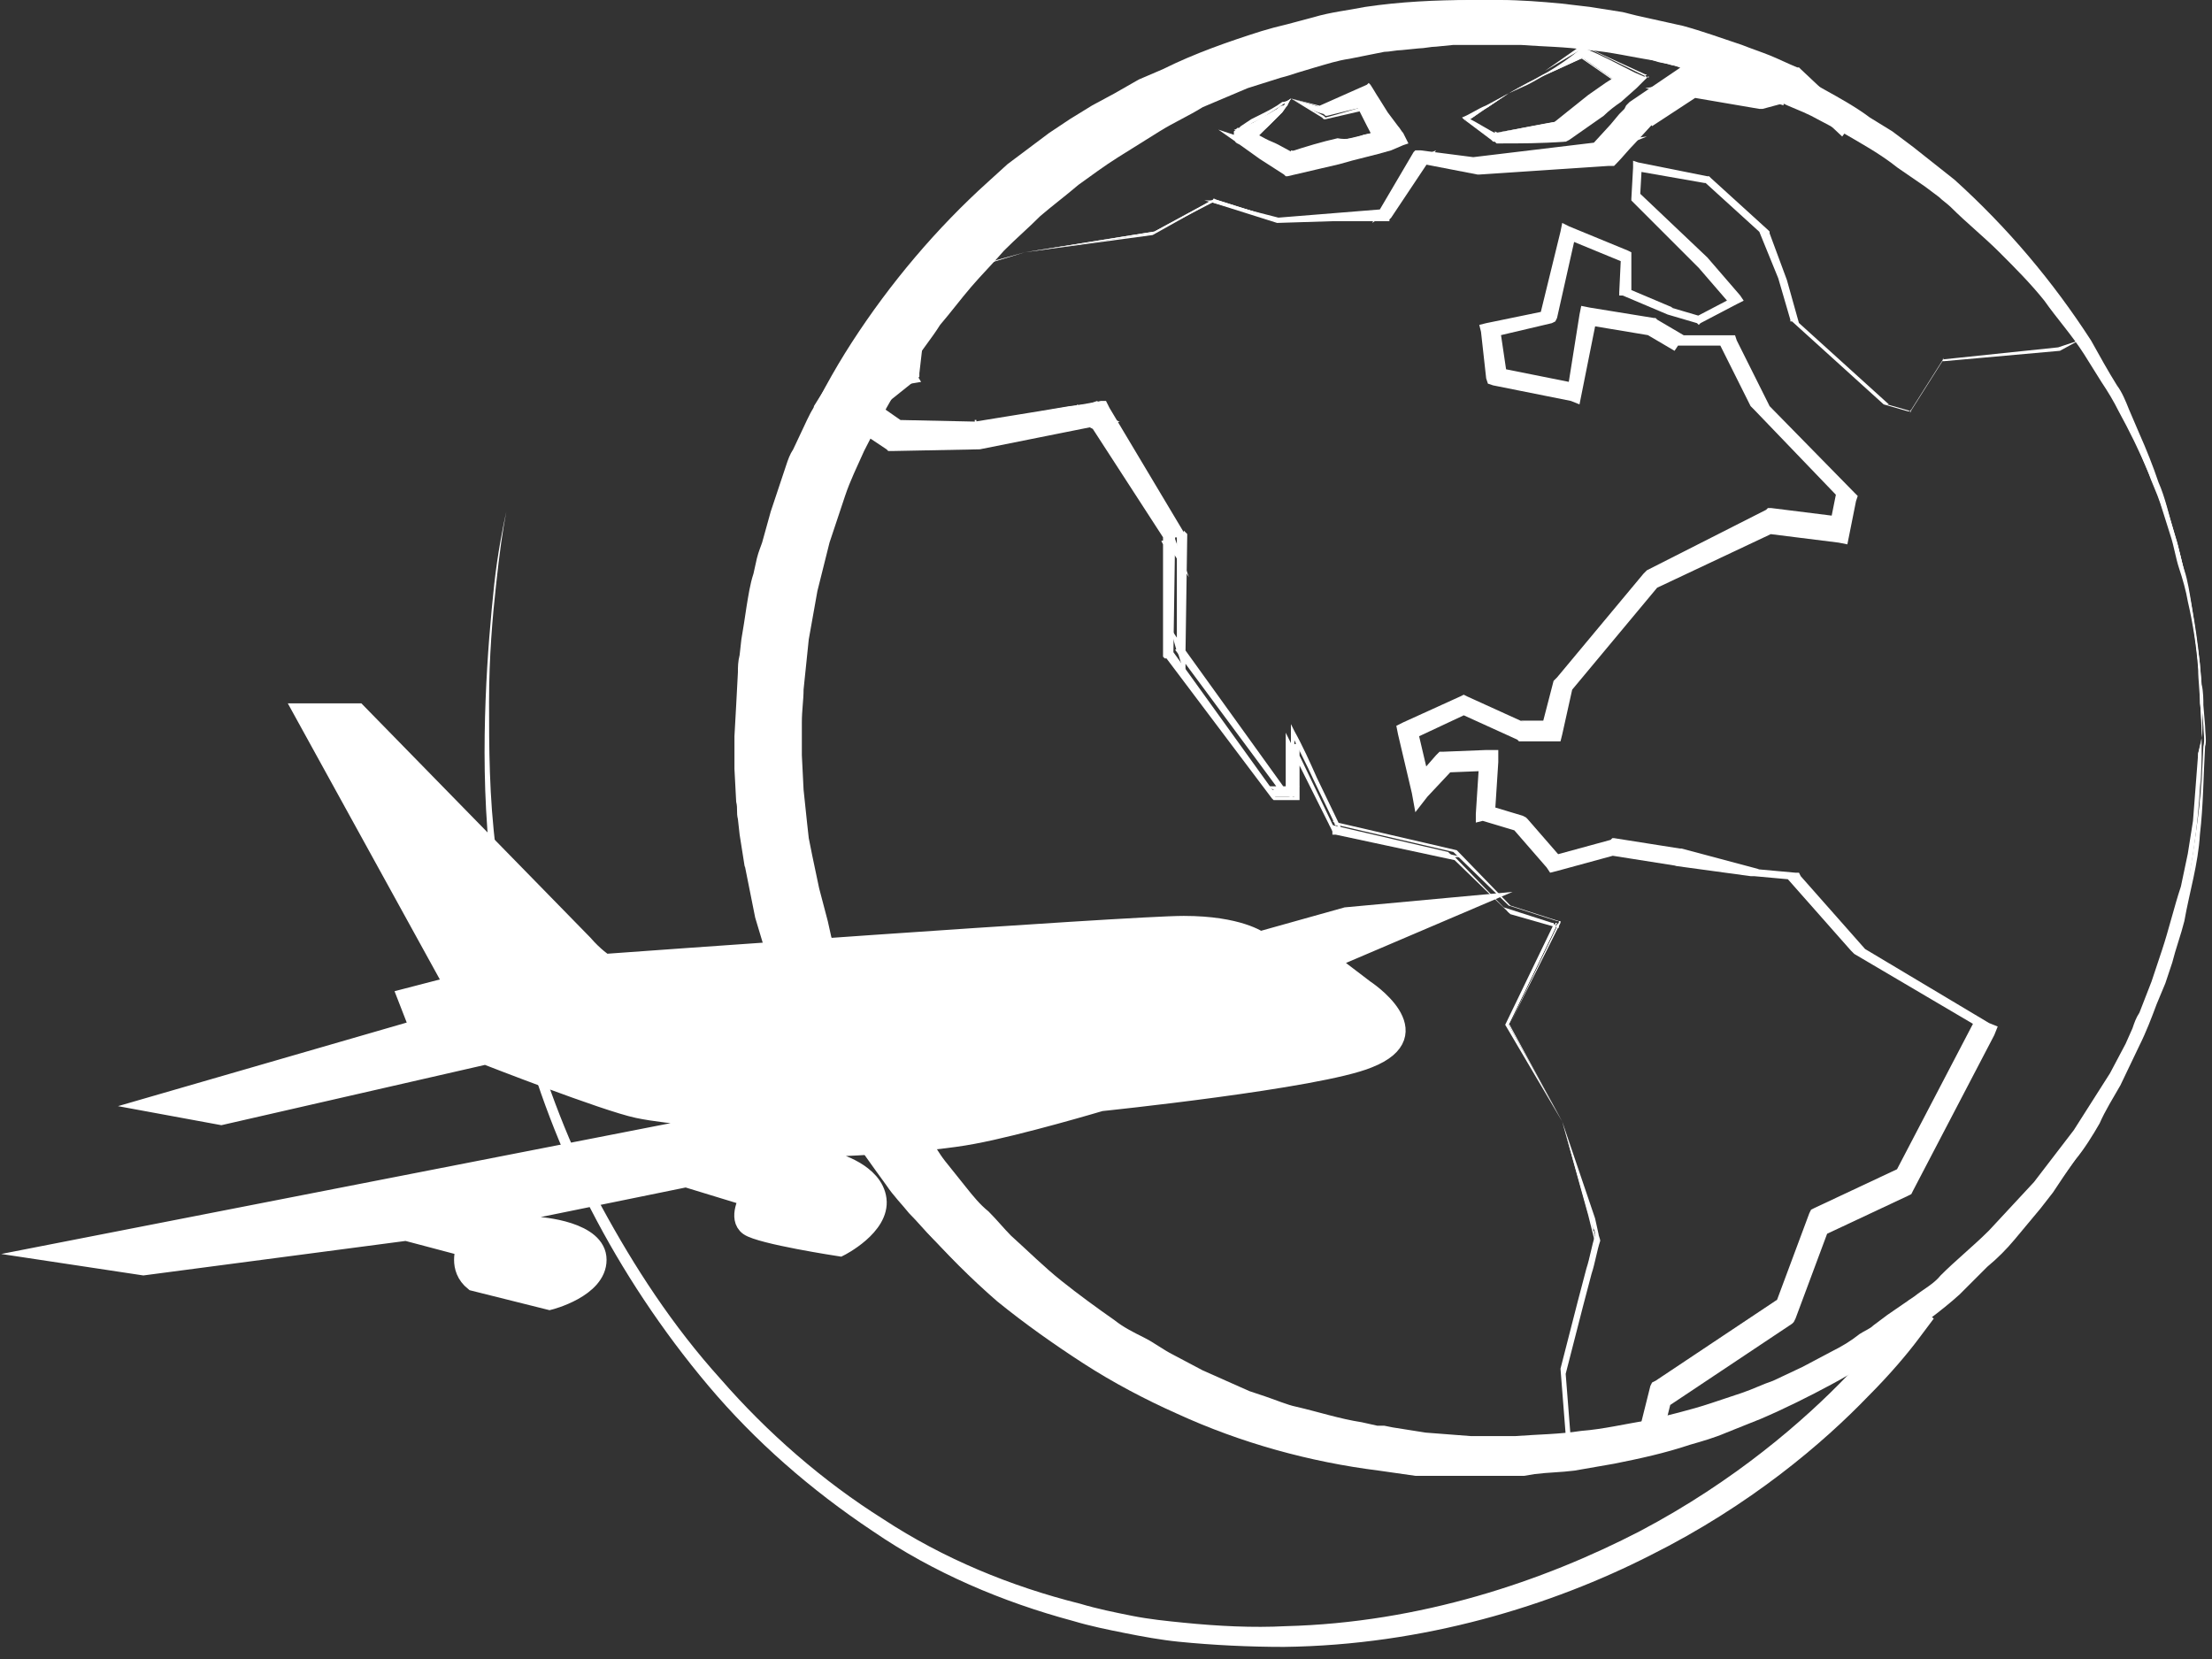 <svg width="128" height="96" fill="none" xmlns="http://www.w3.org/2000/svg"><rect width="100%" height="100%" fill="#333333" stroke="none"/><path d="M111.9 76.3l-.9 1.2c-.6.8-1.6 2-2.9 3.3-2.6 2.7-6.8 6.3-12.6 9.2-5.7 2.9-13.1 5.2-21.2 5.3-2 0-4.1-.1-6.1-.3-1-.1-2.1-.3-3.1-.5s-2-.4-3-.7C58 92.7 54 91 50.5 88.6c-3.6-2.4-6.8-5.2-9.5-8.4s-5-6.7-6.8-10.2c-1.8-3.5-3.2-7.2-4.1-10.7-.9-3.5-1.5-7-1.8-10.1-.3-3.2-.3-6.1-.2-8.7.1-2.6.3-4.8.5-6.7.2-1.8.5-3.3.7-4.2l.3-1.5-.3 1.5c-.2 1-.4 2.4-.6 4.3-.2 1.8-.4 4.1-.4 6.7 0 2.6 0 5.5.4 8.6.7 6.3 2.4 13.6 6.1 20.6 1.9 3.5 4.1 6.9 6.9 10 2.7 3.1 5.9 5.9 9.4 8.1 3.5 2.3 7.4 3.9 11.4 4.9 1 .3 2 .5 3 .7 1 .2 2 .3 3 .4 2 .2 4 .3 5.9.2 7.8-.2 14.9-2.6 20.5-5.5 5.5-2.9 9.5-6.4 12-9 1.3-1.3 2.1-2.4 2.7-3.2l.9-1.2 1.4 1.1z" fill="#fff"/><path d="M120.3 19.7l-1.2.4-6.7.7.1-.1-1.9 3-.1.1h-.1l-1.4-.4-5.3-4.8h-.1v-.1l-.7-2.4-1.1-2.7.1.1-3.3-3 .1.1-4-.7.3-.2-.1 1.8v-.3l3.9 3.7 1.9 2.2.2.3-.4.2-2.1 1.1-.1.1-.1-.1-1.7-.5-2.6-1.1h-.2v-.2l.1-2.1.2.4-3.4-1.4.6-.3-1.1 4.9-.1.2-.2.1-3.4.8.4-.5.4 2.7-.4-.4 4.5.9-.6.4.7-4.4.1-.5.5.1 3.7.6h.1l.1.1 1.7 1-.2-.1h3l.1.3 1.9 3.8-.1-.1 5 5.1.2.2-.1.3-.4 2-.1.5-.5-.1-4-.5.3-.1-7 3.3.2-.1-5 6 .1-.2-.6 2.7-.1.4h-2.4l-.1-.1-3.3-1.5h.4l-3.2 1.5.3-.7.8 3.4-1.1-.2 1.4-1.6.2-.2h.2l2.5-.1h.7v.7l-.2 3.1-.4-.6 2 .6.2.1.1.1 2 2.3-.5-.2 3.3-.9.1-.1h.1l3.8.6h.1l4.5 1.2h-.1l2.2.2h.2l.1.2L108 55l-.1-.1 7.2 4.3.5.2-.2.5-4.7 9-.1.2-.2.1-4.9 2.3.3-.3-1.9 5.1-.1.2-.1.1-7.2 4.8.2-.3-.7 2.8-.6-.8 2.4-.7c.4-.1.8-.2 1.2-.4l1.2-.4 1.2-.4c.4-.1.8-.3 1.2-.5l2.2-1.1c.7-.4 1.4-.8 2.2-1.2l1.1-.6c.4-.2.7-.5 1.1-.7.7-.5 1.4-.9 2-1.4l1.9-1.6.5-.4.4-.4.9-.9c.6-.6 1.2-1.1 1.7-1.8l1.7-1.9 1.5-2c.5-.7.9-1.4 1.4-2.1.4-.7.9-1.4 1.2-2.2l1.1-2.2c.4-.7.6-1.5 1-2.3l.5-1.2.4-1.2c.2-.8.6-1.6.7-2.4.4-1.6.8-3.2 1-4.9.3-1.7.3-3.3.4-5 .1-.4 0-.8 0-1.2l-.1-1.2c0-.4 0-.9-.1-1.2l-.1-1.2c-.1-1.7-.5-3.3-.8-4.9l-.6-2.4c-.2-.8-.5-1.6-.8-2.4-.2-.8-.6-1.5-.9-2.4-.3-.7-.6-1.5-1.1-2.3-.4-.7-.7-1.5-1.2-2.2l-1.5-2.1zm0 0l1.4 2.1c.4.7.8 1.5 1.2 2.2.4.7.7 1.5 1.1 2.3.4.7.7 1.5.9 2.4.2.8.6 1.5.8 2.4l.7 2.4c.4 1.7.7 3.3.9 4.9l.1 1.2c.1.4.1.9.1 1.2l.1 1.2c0 .4.1.9 0 1.2-.1 1.7-.1 3.4-.3 5.1-.1 1.7-.6 3.3-.9 5-.2.8-.5 1.6-.7 2.4l-.4 1.2-.5 1.2c-.3.8-.6 1.6-1 2.4l-1.1 2.3c-.4.7-.9 1.5-1.2 2.2-.4.7-.9 1.5-1.4 2.1l-1.5 2-1.7 1.9c-.6.7-1.2 1.2-1.7 1.9l-.9.9-.4.4-.5.4-1.9 1.6c-.7.5-1.4 1-2 1.5-.4.2-.7.5-1.1.7l-1.1.6c-.7.4-1.4.9-2.2 1.2l-2.3 1.1c-.4.2-.7.4-1.2.5l-1.2.4-1.2.4c-.4.2-.8.2-1.2.4l-2.5.7-.9.2.2-.9.7-2.8.1-.2.2-.1 7.2-4.8-.2.2 1.9-5.1.1-.2.2-.1 4.9-2.3-.2.2 4.7-9 .2.7-7.3-4.3-.1-.1-.1-.1-3.8-4.3.4.2-2.2-.2h-.2l-4.4-.6h.1l-3.8-.6h.2l-3.3.9-.4.1-.2-.3-2-2.3.3.2-2-.6-.4.1v-.5l.2-3.1.6.6-2.5.1.4-.2-1.5 1.6-.7.9-.2-1.1-.8-3.4-.1-.5.4-.2 3.3-1.5.2-.1.2.1 3.3 1.5-.2-.1h1.8l-.6.4.7-2.7.1-.1.1-.1 5-6 .1-.1.1-.1 6.9-3.5.1-.1h.2l4 .5-.6.4.4-2 .1.5-4.9-5.1-.1-.1-.1-.1-1.9-3.8.5.3h-2.8l-.2.3-1.7-1 .2.1-3.6-.6.6-.4-.9 4.5-.1.5-.5-.2-4.5-.9-.3-.1-.1-.3-.3-2.7-.1-.4.4-.1 3.4-.7-.3.3 1.2-4.9.1-.5.4.2 3.4 1.4.2.1v2.5l-.2-.4 2.6 1.1h-.1l1.7.5h-.2l2.1-1.1-.1.5-1.9-2.2-3.8-3.8-.1-.1v-.1l.1-1.8v-.4l.3.1 4 .8h.1l.1.1 3.3 3 .1.1v.1l1 2.7.7 2.5-.1-.1 5.3 4.8h-.1l1.4.4-.1.1 1.9-3h.1l6.7-.6 1.1-.6z" fill="#fff"/><path d="M90.4 64.9l-3.1-5.6 2.8-5.8v.1l-2.8-.8-3.2-3.2h.1l-7-1.5h-.1V48l-2.4-4.8.3-.1v3h-1.3L67.6 38l-.1-.1v-6.8l.1.2-4.5-7.1.4.2-7 1.3h-.2l-4.7.1h-.1l-.1-.1-2.2-1.6-.6-.4.6-.5 3-2.4.5 1-3 .7.4-.2c-.4.9-.9 1.7-1.4 2.5-.4.9-.8 1.7-1.2 2.6-.7 1.8-1.3 3.6-1.8 5.4-.2.9-.5 1.9-.6 2.8-.1.9-.4 1.9-.4 2.8-.1.9-.2 1.9-.2 2.8l-.1 1.4V44c0 1 .1 1.9.2 2.8.1.5.1.9.2 1.4.1.5.1.9.2 1.4.3 1.9.7 3.8 1.3 5.6.6 1.9 1.3 3.6 2.1 5.3.9 1.7 1.7 3.4 2.8 5 4.1 6.4 10.2 11.7 17.1 15 1.7.9 3.5 1.5 5.4 2.1 1.9.6 3.7 1 5.6 1.4 1.9.2 3.8.5 5.8.5 1 .1 1.9-.1 2.9-.1 1-.1 1.9-.2 2.9-.2l-.1.1-.4-5.1.9-3.6.9-3.6.1-.4c0-.1-.1-.3-.1-.4-.1-.3-.1-.6-.2-.9l-.5-1.8-1.1-3.6zm0 0l1.1 3.6.5 1.8c.1.3.2.6.2.9.1.1.1.3.1.4l-.1.5c-.2 1.2-.6 2.4-.9 3.6l-.9 3.6.4 5.1v.1h-.1c-1 .1-1.9.2-2.9.3-1 0-1.9.1-2.9.1-1.9 0-3.9-.2-5.8-.4-1.9-.3-3.8-.7-5.7-1.2-1.9-.6-3.7-1.2-5.5-2-7.1-3.2-13.4-8.4-17.8-14.9-1.1-1.6-2-3.3-3-5.1-.9-1.8-1.5-3.6-2.2-5.4-.6-1.9-1.1-3.8-1.4-5.8-.1-.5-.2-1-.2-1.5-.1-.5-.1-1-.2-1.5-.1-1-.2-2-.2-3 0-.5-.1-.9 0-1.5l.1-1.5c0-1 .1-2 .2-3s.2-2 .4-2.9c.1-1 .4-1.9.6-2.9.5-1.9 1.1-3.8 1.9-5.6l1.2-2.7c.4-.9.9-1.7 1.4-2.6l.1-.2.2-.1 3-.7 1-3.4-.5 4.3-3 2.4-.1-.9 2.4 1.5-.2.1 4.7.1h-.1l7-1.2.3-.1.1.2 4.3 7.2.1.1v.4l-.1 6.7-.1-.2 5.9 8.2-.1-.1h1l-.2.2v-3.5l.3.6 2.3 4.8-.1-.1 6.9 1.6 3.2 3.2 2.8.9h.1v.1l-2.8 5.8 3.3 5.6z" fill="#fff"/><path d="M90.4 64.9l-3.1-5.6 2.8-5.8.1-.1v.3l-2.8-.8-3.2-3.1-.1-.1h.2v.1l-7-1.5h-.2v-.2l-2.4-4.8-.1-.2h.2l.3-.1h.1v3.3h-1.5l-.1-.1-6.1-8.1h-.1l-.1-.1v-8.7l.6 1.7.1.2.8 2.2-1.3-2-4.6-7.1-.6-.9 1 .4.4.2 1.1.4-1.1.2-7 1.4-5.1.1h-.2l-.1-.1-1.5-1-.7-.5-.7-.5-.5-.3.4-.4.4-.4.1-.1.1-.1.2-.2.9-.7 1.8-1.4.4-.3.3.5.5 1 .3.5-.6.1-3 .7-2.4.6 2.1-1.4.4-.2 1.5-1-.9 1.6-1 1.9-.3.5-.1.1s0 .1 0 0v.1l-.1.1-.4 1-.4 1-.2.2v.1c0-.1 0 0 0 0v.1l-.2.5-.7 2-.6 2c-.1.4-.2.6-.3 1l-.3 1-.2 1c-.1.3-.1.7-.2 1.1l-.3 2.1c-.1.8-.2 1.5-.2 2.3 0 .8-.1 1.6-.1 2.3v1.2l.1 1.2.1 1.2v.4c0-.1 0 0 0 0v.1l.1.6c.1.8.2 1.6.3 2.3l.4 2.3c.4 1.5.7 3 1.3 4.4.2.7.5 1.5.8 2.2l.9 2.1 1.1 2.1 1.2 2c.4.7.9 1.3 1.3 1.9.2.3.4.6.7 1l.7.9c.9 1.2 2 2.3 3.1 3.5l1.7 1.6 1.8 1.5c.6.5 1.2 1 1.9 1.4.6.5 1.3.9 1.9 1.3.7.4 1.3.8 2 1.2l2.1 1.1c1.4.6 2.8 1.3 4.3 1.8l1.1.4c.3.1.7.2 1.1.3l2.3.6 2.3.6c.7.1 1.5.2 2.3.3.8.1 1.5.1 2.3.2l1.2.1h1.2c1.6 0 3.1-.2 4.7-.3h.2l-.1.1-.1.1-.1.1v-.1l-.4-5.1 1-3.9.5-1.9c.2-.6.3-1.3.5-1.9 0-.1-.1-.3-.1-.4l-.2-.9-1.9-5.6zm0 0l1.5 5.3.3.9c.1.1.1.3.1.4-.2.6-.3 1.3-.5 1.9l-.5 1.9-1 3.9.4 5.1h-.1l.1-.1v.1c-1.5.1-3.1.3-4.7.3h-1.2l-1.2-.1c-.8 0-1.6 0-2.3-.1-.8-.1-1.5-.2-2.3-.3l-2.3-.5-2.2-.5c-.4-.1-.8-.2-1.1-.3l-1.1-.4c-1.5-.5-2.9-1.1-4.4-1.7l-2.1-1.1c-.7-.4-1.4-.8-2-1.2-.7-.4-1.3-.8-2-1.3-.6-.4-1.3-.9-1.9-1.4l-1.8-1.5-1.7-1.6c-1.1-1.1-2.2-2.2-3.2-3.5l-.8-.9c-.2-.3-.5-.6-.7-1-.4-.7-.9-1.2-1.3-1.9l-1.2-2-1.1-2.1c-.4-.7-.7-1.4-1-2.2-.3-.7-.6-1.5-.9-2.2-.6-1.4-1-3-1.3-4.5l-.4-2.2c-.1-.8-.2-1.6-.3-2.3l-.1-.6v-.6l-.2-1.2-.1-1.2V43c0-.8 0-1.6.1-2.4 0-.8.1-1.6.2-2.4.1-.7.2-1.5.3-2.2.1-.4.1-.7.2-1.1l.2-1.1.2-1c.1-.3.2-.7.3-1.1l.6-2.1.7-2 .2-.5v-.3l.1-.2.4-1 .4-1 .1-.2.1-.1.1-.1.3-.5 1-1.9.7.6-.1.4-.4-.8 3-.7-.3.6-.5-1 .7.2-1.8 1.4-.9.7-.2.2-.1.1-.1.1-.4.4v-.7l.7.5.7.5 1.5 1 .1.1h-.2 4.9-.1l7-1.2-.1.7-.4-.2.4-.5 4.4 7.1-.5.2-.1-.2.5-.1V38l-.1-.2.1.1 6 8.1.1.1h-.1H75h-.1v-3l.1.1-.3.1.2-.2 2.3 4.8v.1l-.1-.1h.1l7 1.6.5.1h-.6v-.1l3.1 3.2 2.8.8v-.1h.1l-2.8 5.8 3.1 5.7z" fill="#fff"/><path d="M90.4 64.9c.5 1.8 1.1 3.6 1.6 5.4l.2.9.1.4-.1.5c-.6 2.4-1.2 4.9-1.8 7.3l.4 5.1v.2h-.1c-1.3.1-2.7.4-4 .4-1.3.1-2.7 0-4-.1-.7 0-1.3-.1-2-.2s-1.3-.1-2-.2c-1.3-.2-2.7-.4-4-.8-1.3-.3-2.6-.7-3.9-1.1-.6-.2-1.3-.5-1.9-.7-.6-.3-1.3-.5-1.9-.8l-1.7-1.1c-.6-.3-1.2-.7-1.8-1l-.9-.5-.8-.5-1.7-1.1c-1.1-.8-2.2-1.6-3.2-2.5-.5-.5-1-.9-1.5-1.4L54 71.7c-.5-.5-.9-1-1.4-1.5-.4-.5-.9-1-1.3-1.6-.8-1.1-1.6-2.2-2.3-3.3-.7-1.1-1.4-2.3-2-3.5-.4-.6-.6-1.2-.9-1.9-.3-.6-.6-1.2-.8-1.9l-.7-1.9c-.2-.7-.4-1.3-.6-2l-.3-1-.2-1-.4-2v.1c-.1-.6-.2-1.3-.3-1.9l-.1-.9c-.1-.4 0-.6-.1-1l-.1-1.9v-1.9l.1-1.8.1-1.9c0-.3 0-.6.1-1l.1-.9c.1-.6.2-1.2.3-1.9.1-.6.2-1.3.4-1.9l.2-.9c.1-.4.2-.6.3-.9l.5-1.8.6-1.8.3-.9c.1-.3.2-.6.4-.9l.8-1.7.2-.4c.1-.2.2-.3.2-.4l.5-.8.5-.8c.2-.3.3-.5.5-.8l.1-.2h.2l.8-.2.8-.2 1.6-.4-.3.3 1-3.3.9.2-.5 4.3v.2l-.1.1-3 2.4-.6.5-.1-.8-.2-.9-.1-.9.7.5 2.3 1.6.7.5-.8.3-.1-.8 4.7.1v.8h-.1l-.1-.8 3.7-.6 1.8-.3.9-.1.5-.1.4-.1h.3l.1.2.1.2 4.3 7.2v-.1l.1.1.1.1v.1l-.1 6.8v1.4l-.4-1.3-.1-.2-.4-1.4.8 1.2 5.9 8.2.4.5-.6-.3-.3-.1-.6-.3h1.9l-.2.2-.1.3-.2.2v-4.3l.2.4c.5.9.9 1.8 1.3 2.7l1.3 2.7.2.4-.3-.3-.1-.1-.2-.2.3.1 6.9 1.6 3.1 3.2 2.8.9h.1v.1l-2.9 5.8 3 5.7zm0 0l-3-5.7 2.8-5.8v-.1h-.1l-2.8-.9-3.2-3.1-6.9-1.6.1-.1.1.1-.1.1-1.3-2.7c-.4-.9-.9-1.8-1.3-2.7l.2-.1v3.5l-.2-.1.2-.2.1.2h-1l.1-.3.1.1-.2.2-6-8.1.4-.2.1.2-.4.1v-6.8l.1.2H68L63.6 24l-.1-.2.4.2-.5.1-.5-.1-.9.1-1.8.3-3.7.7-.1-.8h.1v.8h-7.2l2.4-.8.2-.1-.1.8-2.4-1.5.7-.4.1.9-.7-.3 3-2.4-.2.3.5-4.3.9.2-1 3.4-.1.3-.3.1-1.6.4-.8-.1-.8.2.3-.2c-.1.2-.3.5-.4.8l-.4.8-.4.8c-.1.1-.2.3-.2.4l-.2.4-.9 1.7c-.1.3-.3.5-.4.8l-.3.9c-.2.6-.4 1.1-.6 1.7l-.5 1.8c-.1.3-.2.6-.2.9l-.2.9c-.1.6-.2 1.2-.4 1.8l-.3 1.8-.1.9c0 .2 0 .6-.1.9l-.1 1.9-.1 1.9v1.8l.1 1.9c0 .3 0 .7.1.9l.1.9.3 1.8.4 1.9.2 1 .3 1c.2.6.4 1.3.5 1.9l.7 1.9c.2.6.5 1.2.7 1.9.3.6.5 1.3.8 1.8.6 1.2 1.2 2.4 2 3.5.7 1.2 1.5 2.2 2.2 3.3.4.5.8 1 1.3 1.6.4.5.8 1 1.3 1.5l1.4 1.4c.5.5 1 .9 1.5 1.4 1 .9 2.1 1.7 3.1 2.6l1.7 1.1.8.6.9.5c.6.3 1.1.7 1.7 1l1.8.9c.6.3 1.2.6 1.8.8.6.3 1.2.5 1.9.8 1.3.4 2.5.9 3.8 1.2 1.3.4 2.6.6 3.9.8.6.1 1.3.2 2 .3.7.1 1.3.2 2 .2l2 .1h2c1.4 0 2.7-.2 4-.3l-.1.1v-.1l-.4-5.1c.6-2.4 1.2-4.9 1.8-7.3l.1-.4-.1-.4-.3-1.2-1.5-5.4zM59.3 14.6l7.4-1.1 3.4-1.9 3.9 1.1h-.1l6.2-.4-.2.1 2-3.3.1-.1h.2l3.1.4h-.1l7.5-.8-.3.1 2-2.3.1-.1.1-.1 2.9-2 .2-.1h.2l4.1.6h-.2l1.5-.2-.2 1.1c-1.1-.4-2.1-.9-3.2-1.3s-2.2-.7-3.2-1.1c-1.1-.3-2.2-.6-3.3-.8l-3.3-.6c-1.1-.1-2.3-.2-3.4-.2H85l-1.7.1c-1.1.1-2.2.1-3.4.3-.6.1-1.1.1-1.7.2l-1.7.3c-.6.1-1.1.2-1.7.4l-.8.2-.8.2c-.6.2-1.1.3-1.6.5l-1.6.6c-.6.2-1.1.4-1.6.7l-.8.3-.7.3c-.5.2-1.1.5-1.5.8l-1.5.9-1.5.9c-.5.3-1 .6-1.4 1-.4.4-.9.7-1.4 1.1l-1.4 1.1c-.9.7-1.7 1.5-2.5 2.4-.8.9-1.5 1.7-2.4 2.5v-.1l6-1.7zm0 0l-5.9 1.7h-.1v-.1c.7-.9 1.5-1.7 2.3-2.6.8-.9 1.7-1.6 2.5-2.4.9-.7 1.7-1.5 2.7-2.2.4-.4.9-.7 1.4-1.1.5-.3.9-.7 1.4-1l1.5-.9 1.5-.9.7-.4.8-.4c.6-.2 1.1-.5 1.6-.7l1.6-.5c.6-.2 1.1-.4 1.7-.6l.8-.2.9-.2c.6-.1 1.1-.3 1.7-.4l1.7-.4c.6-.1 1.2-.2 1.7-.3.6-.1 1.2-.2 1.7-.2s1.2-.1 1.7-.2l1.7-.1h1.9c1.2 0 2.4.1 3.5.2 1.2.2 2.4.3 3.5.6 1.2.2 2.3.5 3.4.8 1.1.4 2.2.7 3.3 1.1 1.1.4 2.2.9 3.2 1.4l3.3 3.1-3.5-2-1.5.2 2.5-.7-2.6.6-4-.7h.3L95.3 7l.1-.1-2.1 2.2-.1.1H93l-7.5.6h-.2l-3.1-.6.4-.1-2.2 3.3-.1.1h-.1l-6.2.2-3.8-1.2h.1l-3.5 1.9-7.5 1.2z" fill="#fff"/><path d="M59.3 14.6l7.4-1.1 3.4-1.9 3.9 1 .6.2h-.7v-.2l6.2-.5.6-.1-.5.4-.2.1-.6.4.4-.7 2-3.4.1-.1h.3l3.1.4v.5h-.1v-.5l7.5-.9 2.6-.3-2.5 1-.3.1-1.4.6 1-1.2 1.1-1.2.5-.6.3-.3.1-.2.2-.2 3.1-2.1.1-.1h.3l4.1.5-.1.9h-.2l-.1-.9 1.5-.3.6-.1-.1.6-.2 1.1-.1.6-.3-.1-2-.8-1-.4c-.3-.1-.7-.2-1-.3l-2-.7c-.1 0-.4-.1-.4-.1l-.5-.1-1-.3-1-.3c-.4-.1-.7-.2-1-.2l-2.1-.3-.5-.1h-.5l-1.1-.1-2.1-.2-.9-.1h-2.5c-.8.1-1.6.1-2.3.2-.8.1-1.5.1-2.3.3-.4 0-.8.1-1.1.2l-.7.1c-.2 0-.4.1-.6.1l-2.3.5-1.6.5c-.5.1-1 .3-1.5.4l-.8.3-.8.3c-.5.2-1.1.4-1.6.6l-1 .5-1 .5c-.3.2-.7.4-1 .5-.3.2-.7.4-1 .6l-1 .6-.9.6c-.6.4-1.2.9-1.8 1.3-.6.5-1.2.9-1.8 1.4l-1.7 1.6-.8.8-.8.8-1.6 1.7-.1.1v-.2l6.1-1.7zm0 0l-5.9 1.7v.1h-.1l1.5-1.7.8-.8.8-.8 1.7-1.6c.6-.5 1.2-1 1.8-1.4.6-.5 1.2-1 1.8-1.4.3-.2.6-.5.9-.7l1-.6c.3-.2.6-.4 1-.6.3-.2.6-.4 1-.6l1-.5 1-.5c.5-.2 1.1-.4 1.6-.7l.7-.3.8-.3c.5-.2 1.1-.4 1.6-.6l1.6-.5 2.3-.5c.2 0 .4-.1.6-.1l.6-.1c.4-.1.8-.2 1.2-.2.8-.1 1.5-.2 2.3-.3.8-.1 1.5-.2 2.3-.2l1.3-.1h1.2l.9.1h3.9l.5.1 2.1.3c.3 0 .7.1 1 .2l1 .2 1 .2.5.1c.3.1.4.1.6.2l2 .7c.3.1.7.2 1 .4l1 .4 2 .8-.6.4.2-1.1.5.5-1.4.4-.1-.9h.2l-.1.9-4.1-.6h.1-.2l.2-.1-3.1 2.1h.1l-.1.1-.1.1-.3.3-.5.6-1.1 1.2-.4-.6.3-.1.2.7-7.5.7v-.5h.1v.5l-3.1-.5h-.2l.2-.1-.1.1-2.1 3.3-.2-.2.2-.1.1.3-6.4.4v-.2h.1v.2l-3.9-1.1-3.4 1.9-7.4 1z" fill="#fff"/><path d="M59.3 14.6l-5.9 1.8h-.1v-.1l2.3-2.6c.8-.8 1.6-1.6 2.5-2.4l1.3-1.1 1.2-1.1c.5-.4.9-.7 1.4-1.1l1.3-.9c.4-.3.9-.6 1.3-.8.9-.6 1.8-1 2.6-1.6l2-.9c.7-.3 1.3-.6 2-.9 1-.3 1.9-.7 2.9-1l.8-.2.7-.2c.5-.1 1-.3 1.5-.4l1.5-.3 1.5-.3c.5-.1 1-.2 1.5-.2l1.6-.2L85 0h1.8c1.2 0 2.4.1 3.5.2l1.7.2 1.9.3.8.2.9.2.9.2.9.2c1.1.3 2.2.7 3.4 1.1.5.2 1.1.4 1.6.6.5.2 1.1.5 1.6.7h.1l.1.1 3.3 3.1 2.9 2.7-3.5-2-3.5-2 .3.1-1.5.2-.3-.7 2.5-.7.2.9-2.6.7h-.2l-4.1-.7-2.5-.5 2.6-.4.4-.1 2-.3-1.7 1.1-2.9 1.9-.4-.7.1-.1 2-1-1.6 1.6-1.1 1.2c-.4.4-.7.8-1.1 1.2l-.1.1h-.3l-7.5.5h-.1l-3.1-.6-.6-.1.4-.3.2-.1.7-.3-.4.6-2.2 3.3-.1.1v.1h-3.3l-3.2.1-3.8-1.2-.4-.1h.7l-.2.1-3.5 1.8-7.4 1.1zm0 0l7.5-1.2 3.5-1.9v.1h-.1v-.1l3.8 1.2 3.2-.2 1.6-.1c.5 0 1-.1 1.6-.1l-.1.1.1-.1L82.5 9l.3.3-.2.1-.1-.4 3.1.5h.1l7.5-.7h.2l-.3.1c.4-.4.7-.8 1.1-1.2l1.1-1.2.5.6-.1.1-.4-.7 2.9-1.9.3.8-.6.1v-.9l4.1.7h-.2l2.6-.7.2.9-2.5.7-.2-.9 1.5-.3h.2l.1.1 3.5 2-.6.8-3.3-3.1.1.1-1.5-.7c-.5-.2-1-.4-1.6-.6-1.1-.4-2.2-.8-3.3-1.1L95.3 2l-.8-.2-.9-.2-1.7-.3-1.7-.3C89 .9 87.9.8 86.7.8h-3.5l-1.5.1c-.5.1-1 .1-1.5.2l-1.5.2-1.5.3-1.5.3-.7.2-.7.2c-1 .3-1.9.6-2.9.9-.7.3-1.4.5-2 .8l-2 .9-2.7 1.5c-.4.3-.9.5-1.3.8l-1.3.9c-.5.3-1 .7-1.4 1L58 11.2c-.8.8-1.7 1.6-2.5 2.4l-2.3 2.6v.1h.1l6-1.7z" fill="#fff"/><path d="M87.3 5.4l1.1-.6c.4-.2.7-.4 1.1-.6.7-.4 1.4-.9 2-1.4l.1-.1.1.1c1 .4 1.9.9 2.9 1.4l.7.3-.6.6-.9.8c-.3.2-.7.5-1 .8-.3.2-.7.5-1 .7-.3.2-.7.5-1 .7l-.2.1h-.1c-1.3.1-2.5.1-3.8.1h-.1l-.1-.1c-.6-.4-1.1-.9-1.6-1.2l-.1-.1.1-.1c.4-.2.9-.5 1.2-.7l1.2-.7zm0 0l-1.2.8c-.4.2-.8.6-1.2.8v-.2c.6.3 1.2.7 1.8 1l-.2-.1c1.2-.2 2.5-.5 3.8-.7l-.3.1c.3-.2.6-.6 1-.8.3-.2.6-.5 1-.7.3-.2.7-.5 1-.7l1.1-.7v.9c-.9-.6-1.7-1.2-2.6-1.8h.2c-.7.3-1.5.7-2.2 1-.4.2-.7.4-1.1.6l-1.1.5z" fill="#fff"/><path d="M87.3 5.4l2.1-1.3 2-1.4.1-.1 3.7 1.7h.1l-.1.1c-.8.8-1.7 1.5-2.5 2.2l-2 1.5-.2.1h-4.1l-.1-.1-1.6-1.2-.1-.1c.5-.2.9-.5 1.4-.7l1.3-.7zm0 0l-1.2.8c-.5.3-.9.5-1.4.8l.2-.1 1.6 1.2.1.1 4-.1.2-.1 2-1.5c.9-.7 1.7-1.4 2.6-2.1v.1l-3.7-1.8-.1.1-2.2 1.3-2.1 1.3z" fill="#fff"/><path d="M87.3 5.4c-.8.5-1.6 1.1-2.4 1.6v-.2l1.8 1v.1l-.2-.1-.2-.1h.2l3.8-.7.7-.1-.7.2-.3.1-.5.2.4-.3 1-.8 1-.8 1-.7 1.1-.7h.1v.1l.1.9v.1l-.2-.1-2.6-1.8-.1-.1h.5l-.2.1-2.2 1c-.6.3-1.3.7-2.1 1.1zm0 0c.7-.4 1.4-.8 2.2-1.1l2.2-1v.1h-.2v-.1l2.6 1.8H94l-.1-.9.1.1-1 .7-1 .8-1 .7-1 .8v-.2l.3-.1v.1l-3.8.6v-.1l.2.1v.1l-1.8-1V7c.8-.6 1.6-1.1 2.4-1.6zm-12.6.3c.7.2 1.4.4 2 .6h-.2c.8-.4 1.6-.7 2.4-1l.3-.2.2.3c.2.4.5.7.7 1.1l.7 1.1.4.6-.7.2c-.5.1-.9.2-1.4.4-.5.1-.9.2-1.4.4-.9.2-1.9.5-2.8.7l-.2.1-.2-.1c-.4-.3-.9-.6-1.4-.9-.5-.3-1-.5-1.4-.9l.2.1s-.1 0-.2-.1-.2-.3-.1-.4c.1-.1.1-.2.1-.2l.1-.1h.1l.2-.1.4-.2.7-.4c.2-.1.5-.3.7-.4.1-.1.2-.2.4-.2l.4-.4zm0 0c0 .1-.1.1-.1.2-.1.1-.1.1-.1.2-.1.1-.2.2-.3.4l-.6.6c-.2.2-.4.4-.7.6l-.4.3-.2.1h-.1l-.1.1.1-.1s.1-.1.1-.2c.1-.1-.1-.4-.1-.4l-.2-.1.2.1c.5.2.9.5 1.4.7.5.2.9.5 1.4.7l-.4-.1c.9-.3 1.9-.6 2.8-.8.5.1 1 0 1.5-.2.5-.1.9-.2 1.4-.4l-.4.9-.6-1.2-.6-1.2.6.2c-.9.2-1.7.4-2.5.6h-.1l-.1-.1c-.8-.2-1.3-.6-1.9-.9z" fill="#fff"/><path d="M74.7 5.7l2 .5.6.1H76l.4-.2 2.7-1.2.1-.1.1.1c.2.3.3.5.5.8l.5.8.6.8c.1.1.2.3.3.4l.2.4.1.2-.3.1-.7.3c-1 .3-2 .5-3 .8l-3 .7h-.1l-.1-.1-1.4-.9-1.4-1-1-.7 1.2.4.2.2v.3l-.3-.1c-.2-.1-.2-.3-.2-.4v-.3s.1-.1.2-.1h-.1l.1-.1h.2-.1l.1-.1.6-.4.6-.3c.4-.2.8-.4 1.2-.7.2 0 .4-.1.5-.2zm0 0c-.1.1-.2.3-.4.3-.4.3-.8.5-1.2.8l-.6.3-.6.4-.1.1h-.1.1l-.1.1h-.1.1v.4h.2l-.1.3-.2-.1.1-.3 2.9 1.8h-.2l5.9-1.5.8-.2-.1.3-.2-.4c-.1-.1-.2-.3-.2-.4l-.5-.8-.5-.8c-.2-.3-.3-.5-.5-.8l.2.1c-.9.3-1.8.7-2.7 1v-.2h.2v.2l-2.1-.6z" fill="#fff"/><path d="M74.7 5.7l-.1.2-.1.2c-.1.1-.2.3-.3.4l-.6.6-.5.5-.5.5-.2.1-.1.1-.2-.2v-.2h.1-.3l.1-.3.2.1c1 .5 1.9.9 2.9 1.4l1.1.6-1.3-.2-.4-.1-1-.1 1-.3 2.8-.8 2.9-.7.5-.4-.2.4-.4.9-.2.4-.2-.4c-.4-.7-.8-1.5-1.2-2.3l-.2-.4.4.2.6.2.6.1-.6.1c-.9.2-1.7.4-2.6.6h-.1l-.1-.1-1.8-1.1zm0 0l1.9 1 .1.1h-.1.1c.8-.2 1.7-.5 2.5-.7v.3l-.6-.2.2-.3c.4.8.9 1.5 1.3 2.3h-.4l.4-.9.3.3-5.7 1.5v-.4l.4.1-.2.5c-.9-.5-1.9-1-2.8-1.5l-.2-.1-.5-.2.6-.1h.2c.1 0 .1.1.2.1h-.1s.1 0 .1.1l.1.1.1.1v.4l-.2-.1-.1.1-.2-.1.1-.1.2-.1c.2-.1.4-.3.5-.4l.5-.5.6-.6.3-.3.1-.2.3-.2z" fill="#fff"/><path d="M33.8 54.6L20.7 41.2h-3.2L26.2 57l-2.7.7.7 1.8L9 63.9l3.8.7 15.3-3.5s6.9 2.7 8.8 3.1c1.9.4 5.5.6 5.5.6L3 72.5l5.3.8 15.2-2 3.4.9s-.5 1.2.5 2l4.4 1.1s2.8-.7 2.8-2.4-3.2-2-3.8-2l-.9-.7 9.8-2 3.6 1.1s-.7 1.2 0 1.7 5.3 1.2 5.3 1.2 2.4-1.2 2.2-2.8c-.2-1.6-2.5-2.2-2.5-2.2h-2.8l3.3-.8s4.9-.2 7.5-.7c2.7-.5 7.4-1.9 7.4-1.9s12.6-1.3 15.5-2.5c3.8-1.5-.2-4.1-.2-4.1l-2.1-1.6 7.5-3.2-6.5.6-5 1.4s-1.2-.9-4.4-.9S35 55.7 35 55.7s-.6-.4-1.2-1.1z" fill="#fff" stroke="#fff" stroke-miterlimit="10"/><path d="M127.4 42.7v.7c0 .5 0 1.2-.1 2.2-.1 1.9-.4 4.7-1.3 8.1-.4 1.7-1.1 3.6-2 5.6-.9 2-1.9 4-3.2 6.2-2.7 4.2-6.5 8.4-11.6 12-2.5 1.8-5.4 3.3-8.5 4.5-3.1 1.2-6.5 2.1-10 2.6-.9.1-1.8.2-2.7.2-.9 0-1.8.1-2.8.1h-1.3c-.4 0-.9-.1-1.4-.1-.9-.1-1.8-.2-2.8-.2-1.8-.2-3.7-.6-5.6-1.1-.9-.2-1.8-.6-2.8-.9l-1.3-.5c-.5-.2-.9-.4-1.3-.6-3.6-1.5-7.1-3.6-10.2-6.1-3.1-2.6-5.9-5.6-8.3-9.1-4.7-6.9-7.3-15.3-7.3-23.7 0-8.4 2.6-16.9 7.3-23.7 2.3-3.4 5.1-6.5 8.3-9.1 3.2-2.6 6.6-4.6 10.2-6.1.4-.2.9-.4 1.3-.6l1.3-.5c.9-.3 1.8-.6 2.8-.9 1.8-.6 3.7-.9 5.6-1.1.9-.1 1.8-.2 2.8-.2.5 0 .9-.1 1.4-.1h2.8c.4 0 .9.1 1.3.1.9.1 1.8.1 2.7.2 3.5.5 6.9 1.3 10 2.6 3.1 1.2 5.9 2.8 8.5 4.5 5.1 3.5 8.9 7.8 11.6 12 1.3 2.1 2.4 4.2 3.2 6.2.9 2 1.5 3.9 2 5.6.9 3.4 1.2 6.2 1.3 8.1.1 1 .1 1.7.1 2.2v.9zm0 0V42c0-.5 0-1.2-.1-2.2-.1-1.9-.4-4.7-1.4-8.1-1-3.4-2.6-7.5-5.3-11.6-2.7-4.1-6.6-8.3-11.7-11.6-2.6-1.7-5.4-3.1-8.4-4.2-3.1-1.1-6.4-1.8-9.8-2.1-.9-.1-1.7-.1-2.6-.2h-2.6c-.4 0-.9.1-1.3.1s-.9.1-1.3.1c-.9.1-1.8.2-2.7.4-1.8.3-3.5.7-5.3 1.2-.9.2-1.7.6-2.6.9l-1.3.6c-.4.2-.9.4-1.3.6-3.4 1.6-6.5 3.7-9.5 6.1-1.5 1.2-2.8 2.6-4.1 4-1.3 1.5-2.4 3-3.5 4.6-2.1 3.2-3.8 6.9-4.9 10.6-.6 1.9-1 3.8-1.3 5.7-.1 1-.2 2-.3 2.9-.1.9-.1 2-.1 2.9 0 2 .1 3.9.4 5.9.3 2 .7 3.9 1.3 5.7 1.1 3.7 2.8 7.3 4.9 10.6 4.2 6.5 10.3 11.7 17 14.8.4.2.9.4 1.3.6l1.3.6c.9.3 1.7.7 2.6.9 1.8.6 3.5.9 5.3 1.2.9.1 1.8.3 2.6.4.4.1.9.1 1.3.1s.9.1 1.3.1c.9.1 1.8 0 2.6 0 .9-.1 1.7-.1 2.6-.2 3.4-.4 6.7-1 9.8-2.1 3.1-1.1 5.9-2.5 8.4-4.2 5.1-3.3 9-7.5 11.7-11.6 2.8-4.1 4.4-8.2 5.3-11.6 1-3.4 1.3-6.2 1.4-8.1.1-1 .1-1.7.1-2.2.2-.7.2-.9.2-.9z" fill="#fff"/><path d="M127.4 42.7c0 1.5 0 3-.2 4.5s-.4 3-.7 4.4l-.5 2.2-.6 2.2c-.2.7-.5 1.4-.8 2.1-.3.7-.5 1.4-.8 2.1l-.9 2c-.3.7-.7 1.3-1.1 2l-.5 1c-.1.2-.2.3-.3.5l-.3.5-1.3 1.9-.6.9-.7.9-1.5 1.8c-.5.6-1 1.1-1.6 1.6l-1.6 1.6c-1.1 1-2.4 1.9-3.6 2.8-1.2.9-2.5 1.7-3.8 2.4-1.3.7-2.7 1.4-4.1 2l-1 .4-1 .4c-.7.3-1.4.5-2.1.7-1.5.5-2.9.8-4.4 1.1l-2.3.4c-.8.1-1.5.1-2.3.2l-.6.1h-6.3l-2.1-.3c-4-.5-8-1.6-11.7-3.3-1.8-.8-3.7-1.8-5.4-2.9-1.7-1.1-3.4-2.3-5-3.6-1.5-1.3-3-2.8-4.3-4.3-1.4-1.5-2.6-3.1-3.7-4.9-.5-.9-1.1-1.7-1.6-2.6-.5-.9-1-1.8-1.4-2.7-.4-.9-.8-1.9-1.2-2.8-.3-1-.7-1.9-1-2.9-1.2-3.9-1.8-8-1.8-12.1s.5-8.2 1.6-12.1c1.1-3.9 2.8-7.7 5-11.1 2.2-3.4 4.9-6.6 7.9-9.3l1.1-1 1.2-.9 1.2-.9 1.2-.8 1.3-.8 1.3-.7 1.4-.8 1.4-.6c1.8-.9 3.8-1.6 5.7-2.2l.7-.2.4-.1.4-.1L76 1c1-.3 2-.4 3-.6 2-.3 4.1-.4 6.1-.4 1 0 2 0 3 .1 1.1.1 2 .2 3.1.3 4 .6 8 1.7 11.7 3.4.9.4 1.8.9 2.7 1.4.9.5 1.8 1 2.6 1.6l1.3.8 1.2.9 2.4 1.9c3.1 2.8 5.7 5.9 7.9 9.3.5.9 1 1.8 1.5 2.6.3.4.5.9.7 1.4l.6 1.4c.4.9.8 1.9 1.1 2.8.4.9.6 1.9.9 2.9 1.1 3.8 1.8 7.9 1.6 11.9zm0 0c0-1-.1-2-.1-3l-.1-1.5-.2-1.5c-.3-2-.7-4-1.4-5.9-.3-1-.6-1.9-1-2.8-.4-.9-.8-1.9-1.2-2.8l-.7-1.3c-.2-.5-.4-.9-.7-1.3l-1.6-2.6c-2.3-3.3-5.1-6.2-8-8.9L110 9.2l-1.2-.9-1.2-.8c-.8-.6-1.7-1-2.6-1.5-.9-.5-1.7-.9-2.7-1.3C98.6 3 94.8 2 90.8 1.4c-.9-.1-2-.2-2.9-.3-1-.1-2-.1-3-.1-2 0-4 .1-5.9.4-1 .2-2 .3-2.9.5l-1.5.4-.4.1-.3.1-.7.2c-2 .6-3.8 1.2-5.6 2.1l-1.4.6-1.3.7-1.3.7-1.2.8-1.2.8-1.2.9-1.1 1-1.1 1c-3 2.6-5.6 5.7-7.7 9.1-2.1 3.4-3.8 7-4.9 10.9-1.1 3.8-1.7 7.8-1.7 11.8 0 4 .6 8 1.8 11.8.3.9.6 1.9 1 2.8.4.9.8 1.8 1.2 2.8.4.9.9 1.8 1.4 2.6.5.9 1.1 1.7 1.6 2.6 1.1 1.6 2.3 3.2 3.6 4.7 1.3 1.5 2.7 2.9 4.3 4.2 1.5 1.3 3.1 2.4 4.8 3.5 1.7 1.1 3.4 2 5.3 2.8l.7.3.7.3c.5.2.9.4 1.4.5.9.3 1.9.6 2.9.9.9.3 1.9.5 2.9.7 1 .2 2 .3 2.9.5l2.2.2h6l.6-.1c.7-.1 1.5-.1 2.2-.2l2.2-.4c1.4-.3 2.9-.6 4.3-1.1.7-.2 1.4-.4 2.1-.7l1.1-.4 1-.4c1.4-.6 2.7-1.2 4-1.9 1.3-.7 2.6-1.5 3.7-2.4 1.2-.9 2.4-1.8 3.5-2.8 1.1-1 2.2-2 3.2-3.1l1.5-1.6.7-.8c.2-.3.4-.6.7-.9l1.3-1.8.3-.5c.1-.1.2-.3.3-.5l.6-1c.4-.6.8-1.3 1.1-1.9l1-2c.4-.7.6-1.3.9-2 .3-.7.6-1.4.8-2.1l.7-2.1.6-2.2c.3-1.5.6-2.9.7-4.4.1-1.3.1-2.8.1-4.3z" fill="#fff"/><path d="M127.4 42.7c0-.7 0-1.3-.1-2 0-.7-.1-1.3-.1-2-.1-1.3-.3-2.6-.6-3.9-.1-.6-.3-1.3-.5-1.9-.2-.6-.3-1.3-.5-1.9l-.6-1.9c-.2-.6-.5-1.2-.7-1.8-.5-1.2-1.1-2.4-1.7-3.5-.3-.6-.6-1.1-1-1.7l-1-1.6c-.7-1.1-1.6-2.1-2.3-3.1-.8-1-1.7-1.9-2.6-2.8-.9-.9-1.9-1.7-2.8-2.6-.2-.2-.5-.4-.7-.6l-.8-.6-1.6-1.1c-1-.8-2.1-1.4-3.3-2.1l-1.7-.9c-.6-.3-1.2-.5-1.8-.8-.6-.3-1.2-.5-1.8-.7-.6-.2-1.2-.5-1.8-.7-1.2-.4-2.5-.7-3.7-1-1.3-.2-2.5-.5-3.8-.6-1.3-.2-2.6-.2-3.9-.3h.1-4l-1 .1c-.3 0-.7.1-1 .1l-1 .1c-.3 0-.7.1-1 .1l-2 .4c-.7.1-1.3.3-2 .5l-1 .3c-.3.1-.6.2-1 .3l-1.9.6-2.6 1.1c-.8.5-1.7.9-2.5 1.4l-2.4 1.5c-.8.5-1.6 1.1-2.3 1.6-.7.6-1.5 1.2-2.2 1.8-.7.7-1.4 1.3-2.1 2-.6.7-1.3 1.4-1.9 2.1-.6.7-1.2 1.5-1.8 2.2-.5.8-1.1 1.5-1.6 2.3-.5.8-1 1.6-1.5 2.5-.4.8-.9 1.7-1.3 2.5-.4.9-.8 1.7-1.1 2.6l-.9 2.7-.7 2.8-.5 2.8-.3 2.9c0 .6-.1 1.2-.1 1.9v1.9l.1 2 .2 1.9.1.9.2 1 .4 1.9.5 1.9.2.9.3.9.6 1.9.8 1.8c.2.6.5 1.2.8 1.8l.9 1.7 1 1.7c.2.3.3.6.5.8l.6.8c.4.5.7 1.1 1.1 1.6l1.2 1.5c.4.5.8 1 1.3 1.4.5.5.9 1 1.3 1.4 1 .9 1.9 1.8 2.9 2.6s2.1 1.6 3.1 2.3c.5.4 1.1.7 1.7 1 .6.3 1.1.7 1.7 1l1.7.9 1.8.8.9.4.9.3c.6.2 1.3.5 1.8.6 1.3.3 2.5.7 3.8.9l.9.2h.4l.5.1 1.9.3 1.3.1 1.3.1h2.6c1.3-.1 2.5-.1 3.8-.3 1.3-.1 2.5-.4 3.8-.6 1.2-.3 2.5-.6 3.7-1l.9-.3.9-.3c.6-.2 1.2-.5 1.8-.7l1.7-.8 1.7-.9c.6-.3 1.1-.6 1.6-1 .3-.2.6-.3.8-.5l.8-.6 1.6-1.1c.5-.4 1.1-.7 1.5-1.2.9-.9 1.9-1.7 2.8-2.6l2.6-2.8 2.3-3 2.1-3.3.9-1.7.4-.9c.1-.3.2-.6.4-.9l.7-1.8.6-1.8c.4-1.2.7-2.5 1.1-3.7l.4-1.9.3-1.9.3-3.9.2-.9zm0 0l-.1.8c0 1.3-.1 2.6-.2 3.9l-.2 1.9-.3 1.9c-.3 1.3-.5 2.5-.9 3.8-.2.6-.3 1.3-.6 1.9l-.7 1.8-.3.9-.4.9-.8 1.8c-.6 1.2-1.3 2.2-1.9 3.4l-2.3 3.2-2.6 3c-.9.9-1.9 1.8-2.9 2.7-.5.5-1 .8-1.5 1.2l-1.6 1.1-.8.6c-.3.2-.6.4-.8.5-.6.3-1.1.7-1.7 1l-1.7.9-1.8.8c-.6.3-1.2.5-1.8.7l-.9.4-.9.3c-1.2.4-2.5.7-3.8 1-1.3.2-2.6.5-3.9.7-1.3.2-2.6.3-3.9.4h-2.7l-1.5-.3-1.4-.1-1.9-.3-.5-.1h-.5l-1-.2c-1.3-.2-2.6-.6-3.8-.9-.7-.2-1.3-.4-1.9-.6l-.9-.3c-.4-.2-.6-.3-1-.4l-1.8-.9-1.8-.9c-.6-.3-1.2-.6-1.7-1-.6-.4-1.2-.7-1.7-1-1.1-.8-2.2-1.5-3.2-2.4-1.1-.8-2-1.7-3-2.6-.5-.5-.9-1-1.4-1.4-.5-.5-.9-1-1.3-1.5l-1.3-1.6c-.4-.5-.8-1.1-1.1-1.6l-.6-.8c-.2-.3-.4-.6-.5-.9l-1-1.7-.9-1.8c-.3-.6-.6-1.2-.8-1.8l-.8-1.8-.6-1.9-.3-.9-.3-1-.5-1.9-.4-1.9-.2-1-.1-1-.2-2-.1-2v-2c0-.6.1-1.3.1-2l.3-2.9.5-2.9.7-2.8c.3-1 .6-1.9.9-2.8.3-.9.7-1.8 1.1-2.7.4-.9.9-1.7 1.3-2.6.5-.9 1-1.7 1.5-2.5.5-.9 1.1-1.6 1.7-2.4.6-.8 1.2-1.5 1.8-2.3.7-.8 1.3-1.4 2-2.2.7-.7 1.4-1.3 2.1-2 .8-.7 1.5-1.2 2.3-1.8.8-.6 1.6-1.1 2.4-1.7.8-.5 1.7-1 2.5-1.5s1.7-.9 2.6-1.3l2.7-1.1 2-.7c.3-.1.6-.2 1-.3l1-.3c.7-.2 1.3-.4 2-.5l2-.4 1-.1 1-.1c.3 0 .7-.1 1-.1l1-.1 1-.1h3l3.9.3c1.3.1 2.6.4 3.9.7 1.3.3 2.6.6 3.8 1.1.6.2 1.3.4 1.9.7.6.2 1.2.5 1.8.8.6.3 1.2.5 1.8.8l1.8.9c1.1.7 2.3 1.3 3.3 2.1l1.8 1.2.8.6c.3.2.5.4.7.7l1.5 1.3c.5.5 1 .9 1.4 1.4.9 1 1.8 2 2.6 3 .7 1.1 1.5 2.1 2.2 3.2l1 1.7c.3.6.7 1.1.9 1.7.6 1.2 1.1 2.4 1.6 3.6.2.6.5 1.2.7 1.8l.6 2c.2.6.3 1.3.5 1.9.2.6.3 1.3.4 1.9.2 1.3.4 2.6.5 3.9.1.7.1 1.3.1 2 0 .6.1 1.2 0 1.9z" fill="#fff"/></svg>